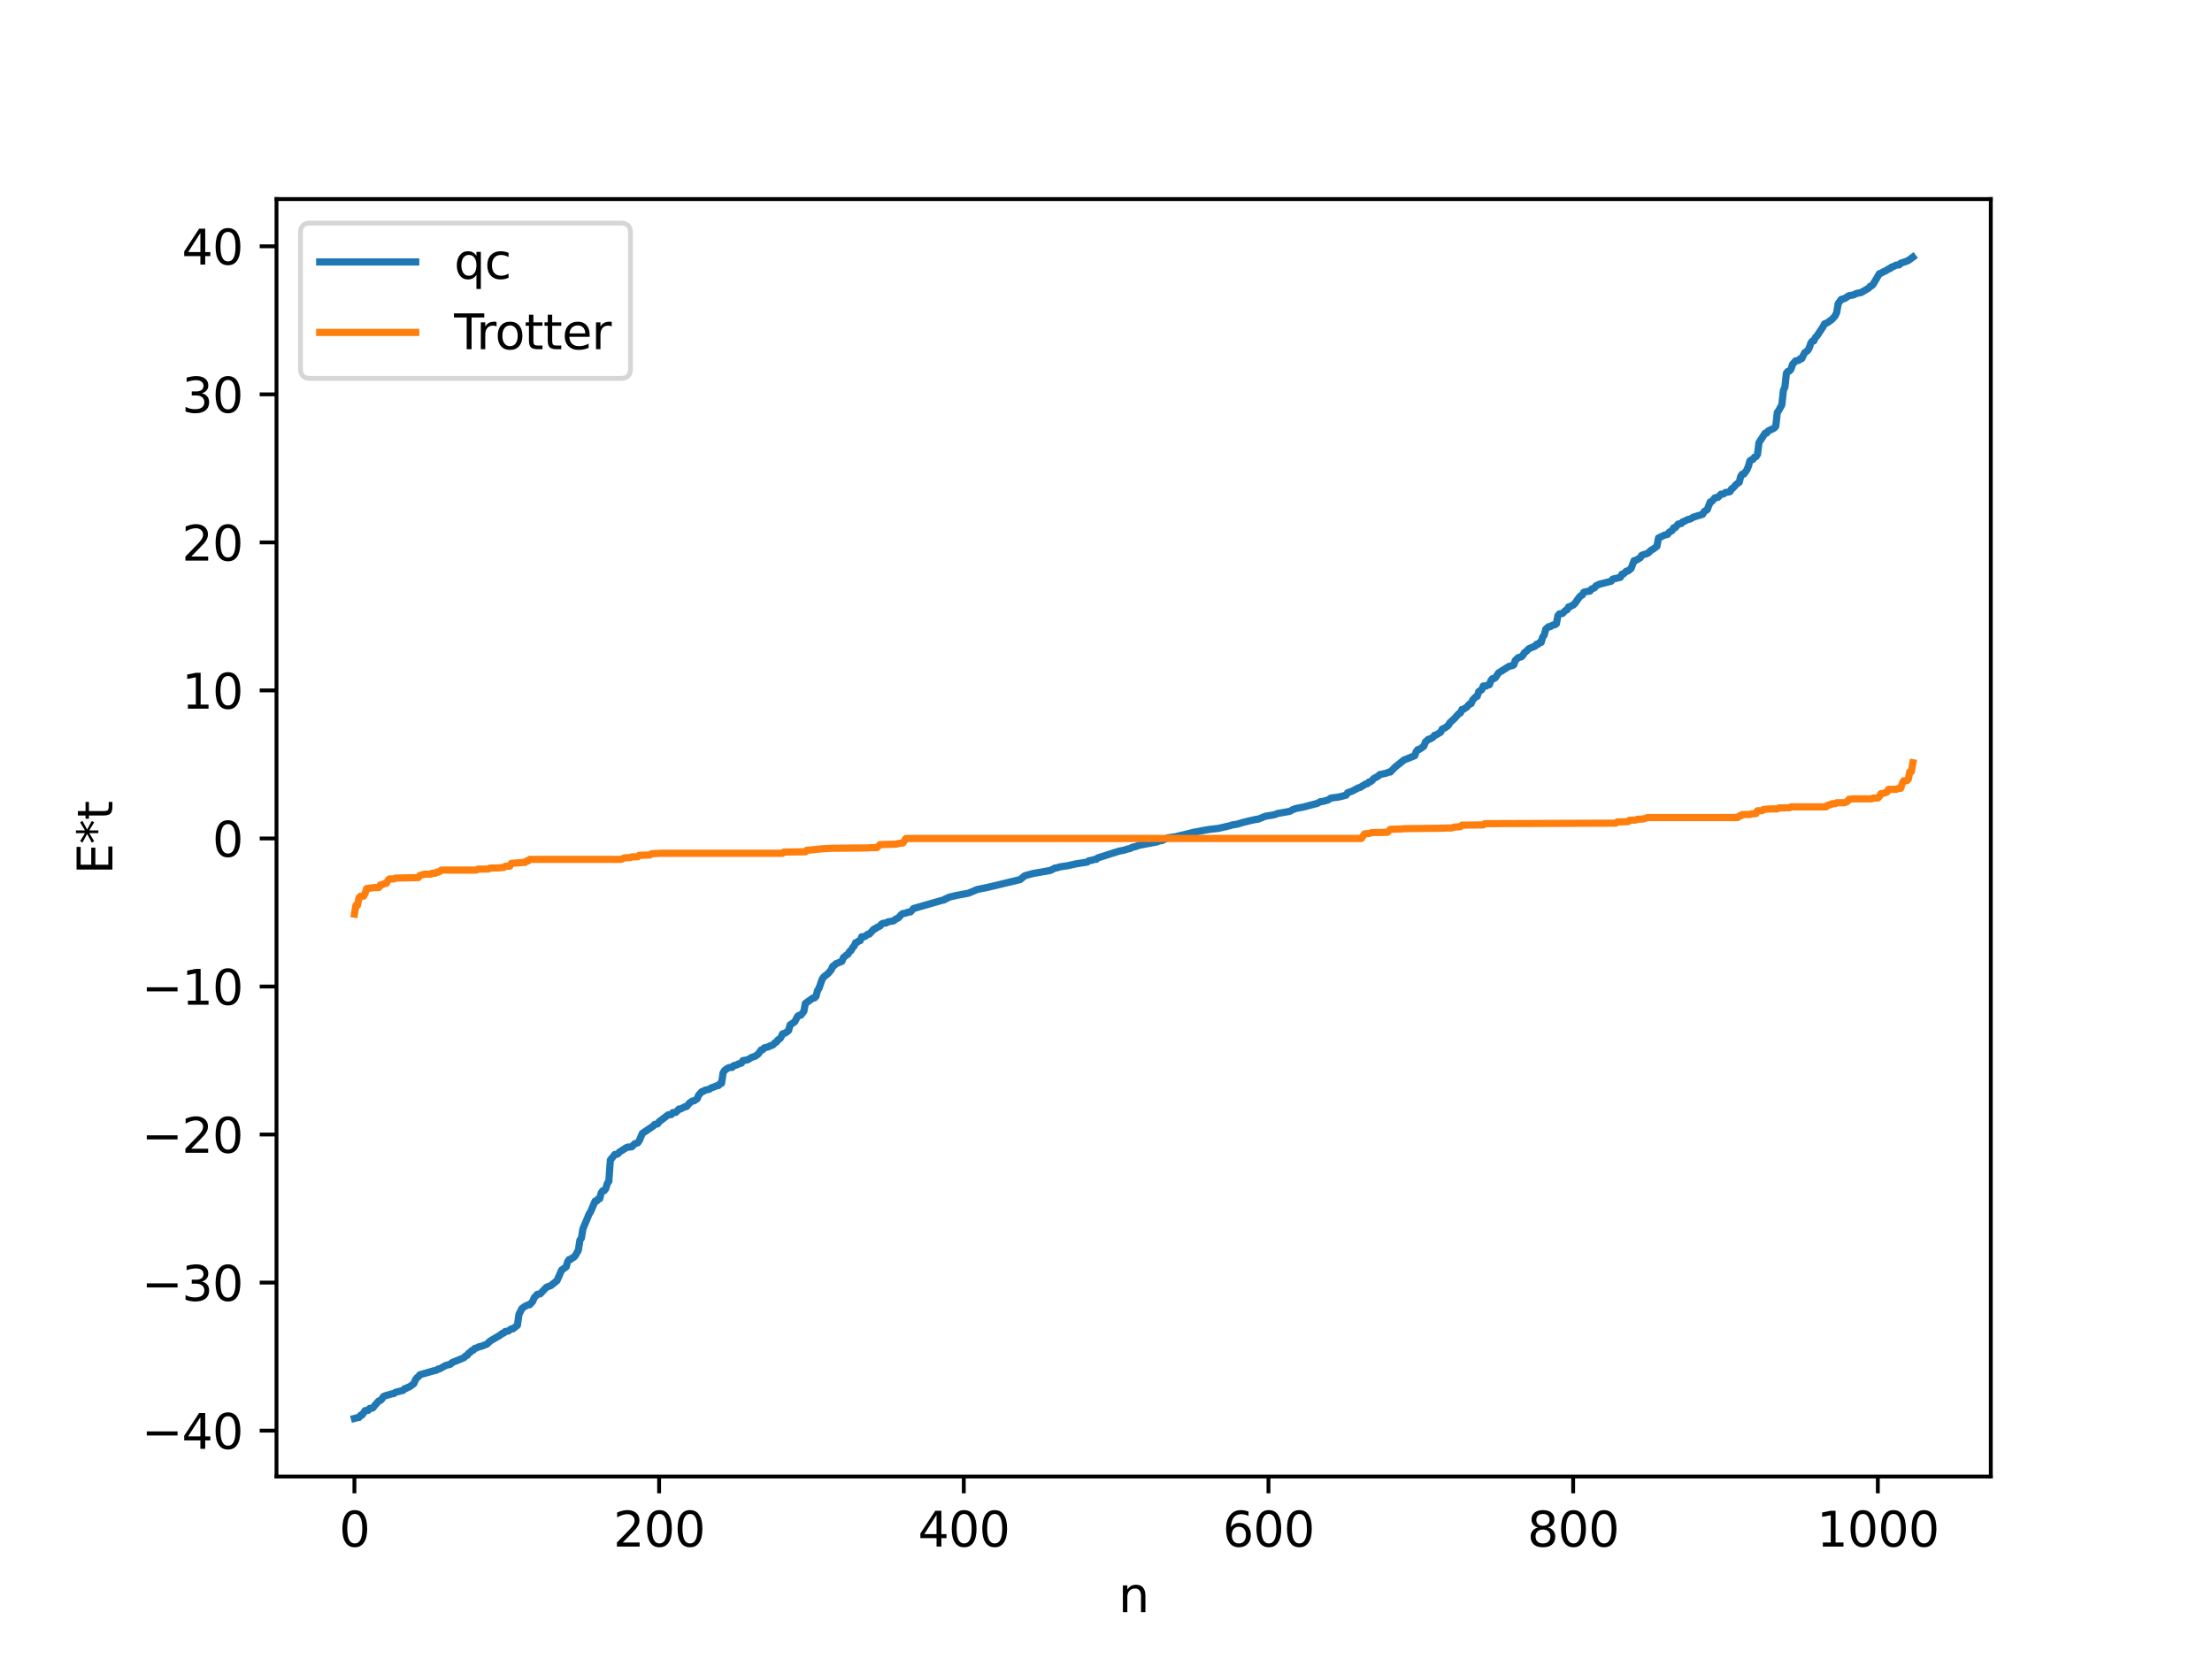 <?xml version="1.0" encoding="utf-8" standalone="no"?>
<!DOCTYPE svg PUBLIC "-//W3C//DTD SVG 1.1//EN"
  "http://www.w3.org/Graphics/SVG/1.1/DTD/svg11.dtd">
<svg xmlns:xlink="http://www.w3.org/1999/xlink" width="460.8pt" height="345.6pt" viewBox="0 0 460.8 345.6" xmlns="http://www.w3.org/2000/svg" version="1.1">
 <defs>
  <style type="text/css">*{stroke-linejoin: round; stroke-linecap: butt}</style>
 </defs>
 <g id="figure_1">
  <g id="patch_1">
   <path d="M 0 345.6 
L 460.8 345.6 
L 460.8 0 
L 0 0 
z
" style="fill: #ffffff"/>
  </g>
  <g id="axes_1">
   <g id="patch_2">
    <path d="M 57.6 307.584 
L 414.72 307.584 
L 414.72 41.472 
L 57.6 41.472 
z
" style="fill: #ffffff"/>
   </g>
   <g id="matplotlib.axis_1">
    <g id="xtick_1">
     <g id="line2d_1">
      <defs>
       <path id="m35e8e64212" d="M 0 0 
L 0 3.5 
" style="stroke: #000000; stroke-width: 0.8"/>
      </defs>
      <g>
       <use xlink:href="#m35e8e64212" x="73.833" y="307.584" style="stroke: #000000; stroke-width: 0.8"/>
      </g>
     </g>
     <g id="text_1">
      <!-- 0 -->
      <g transform="translate(70.651 322.182) scale(0.1 -0.1)">
       <defs>
        <path id="DejaVuSans-30" d="M 2034 4250 
Q 1547 4250 1301 3770 
Q 1056 3291 1056 2328 
Q 1056 1369 1301 889 
Q 1547 409 2034 409 
Q 2525 409 2770 889 
Q 3016 1369 3016 2328 
Q 3016 3291 2770 3770 
Q 2525 4250 2034 4250 
z
M 2034 4750 
Q 2819 4750 3233 4129 
Q 3647 3509 3647 2328 
Q 3647 1150 3233 529 
Q 2819 -91 2034 -91 
Q 1250 -91 836 529 
Q 422 1150 422 2328 
Q 422 3509 836 4129 
Q 1250 4750 2034 4750 
z
" transform="scale(0.016)"/>
       </defs>
       <use xlink:href="#DejaVuSans-30"/>
      </g>
     </g>
    </g>
    <g id="xtick_2">
     <g id="line2d_2">
      <g>
       <use xlink:href="#m35e8e64212" x="137.304" y="307.584" style="stroke: #000000; stroke-width: 0.8"/>
      </g>
     </g>
     <g id="text_2">
      <!-- 200 -->
      <g transform="translate(127.76 322.182) scale(0.1 -0.1)">
       <defs>
        <path id="DejaVuSans-32" d="M 1228 531 
L 3431 531 
L 3431 0 
L 469 0 
L 469 531 
Q 828 903 1448 1529 
Q 2069 2156 2228 2338 
Q 2531 2678 2651 2914 
Q 2772 3150 2772 3378 
Q 2772 3750 2511 3984 
Q 2250 4219 1831 4219 
Q 1534 4219 1204 4116 
Q 875 4013 500 3803 
L 500 4441 
Q 881 4594 1212 4672 
Q 1544 4750 1819 4750 
Q 2544 4750 2975 4387 
Q 3406 4025 3406 3419 
Q 3406 3131 3298 2873 
Q 3191 2616 2906 2266 
Q 2828 2175 2409 1742 
Q 1991 1309 1228 531 
z
" transform="scale(0.016)"/>
       </defs>
       <use xlink:href="#DejaVuSans-32"/>
       <use xlink:href="#DejaVuSans-30" x="63.623"/>
       <use xlink:href="#DejaVuSans-30" x="127.246"/>
      </g>
     </g>
    </g>
    <g id="xtick_3">
     <g id="line2d_3">
      <g>
       <use xlink:href="#m35e8e64212" x="200.775" y="307.584" style="stroke: #000000; stroke-width: 0.8"/>
      </g>
     </g>
     <g id="text_3">
      <!-- 400 -->
      <g transform="translate(191.231 322.182) scale(0.1 -0.1)">
       <defs>
        <path id="DejaVuSans-34" d="M 2419 4116 
L 825 1625 
L 2419 1625 
L 2419 4116 
z
M 2253 4666 
L 3047 4666 
L 3047 1625 
L 3713 1625 
L 3713 1100 
L 3047 1100 
L 3047 0 
L 2419 0 
L 2419 1100 
L 313 1100 
L 313 1709 
L 2253 4666 
z
" transform="scale(0.016)"/>
       </defs>
       <use xlink:href="#DejaVuSans-34"/>
       <use xlink:href="#DejaVuSans-30" x="63.623"/>
       <use xlink:href="#DejaVuSans-30" x="127.246"/>
      </g>
     </g>
    </g>
    <g id="xtick_4">
     <g id="line2d_4">
      <g>
       <use xlink:href="#m35e8e64212" x="264.246" y="307.584" style="stroke: #000000; stroke-width: 0.8"/>
      </g>
     </g>
     <g id="text_4">
      <!-- 600 -->
      <g transform="translate(254.702 322.182) scale(0.1 -0.1)">
       <defs>
        <path id="DejaVuSans-36" d="M 2113 2584 
Q 1688 2584 1439 2293 
Q 1191 2003 1191 1497 
Q 1191 994 1439 701 
Q 1688 409 2113 409 
Q 2538 409 2786 701 
Q 3034 994 3034 1497 
Q 3034 2003 2786 2293 
Q 2538 2584 2113 2584 
z
M 3366 4563 
L 3366 3988 
Q 3128 4100 2886 4159 
Q 2644 4219 2406 4219 
Q 1781 4219 1451 3797 
Q 1122 3375 1075 2522 
Q 1259 2794 1537 2939 
Q 1816 3084 2150 3084 
Q 2853 3084 3261 2657 
Q 3669 2231 3669 1497 
Q 3669 778 3244 343 
Q 2819 -91 2113 -91 
Q 1303 -91 875 529 
Q 447 1150 447 2328 
Q 447 3434 972 4092 
Q 1497 4750 2381 4750 
Q 2619 4750 2861 4703 
Q 3103 4656 3366 4563 
z
" transform="scale(0.016)"/>
       </defs>
       <use xlink:href="#DejaVuSans-36"/>
       <use xlink:href="#DejaVuSans-30" x="63.623"/>
       <use xlink:href="#DejaVuSans-30" x="127.246"/>
      </g>
     </g>
    </g>
    <g id="xtick_5">
     <g id="line2d_5">
      <g>
       <use xlink:href="#m35e8e64212" x="327.717" y="307.584" style="stroke: #000000; stroke-width: 0.8"/>
      </g>
     </g>
     <g id="text_5">
      <!-- 800 -->
      <g transform="translate(318.173 322.182) scale(0.1 -0.1)">
       <defs>
        <path id="DejaVuSans-38" d="M 2034 2216 
Q 1584 2216 1326 1975 
Q 1069 1734 1069 1313 
Q 1069 891 1326 650 
Q 1584 409 2034 409 
Q 2484 409 2743 651 
Q 3003 894 3003 1313 
Q 3003 1734 2745 1975 
Q 2488 2216 2034 2216 
z
M 1403 2484 
Q 997 2584 770 2862 
Q 544 3141 544 3541 
Q 544 4100 942 4425 
Q 1341 4750 2034 4750 
Q 2731 4750 3128 4425 
Q 3525 4100 3525 3541 
Q 3525 3141 3298 2862 
Q 3072 2584 2669 2484 
Q 3125 2378 3379 2068 
Q 3634 1759 3634 1313 
Q 3634 634 3220 271 
Q 2806 -91 2034 -91 
Q 1263 -91 848 271 
Q 434 634 434 1313 
Q 434 1759 690 2068 
Q 947 2378 1403 2484 
z
M 1172 3481 
Q 1172 3119 1398 2916 
Q 1625 2713 2034 2713 
Q 2441 2713 2670 2916 
Q 2900 3119 2900 3481 
Q 2900 3844 2670 4047 
Q 2441 4250 2034 4250 
Q 1625 4250 1398 4047 
Q 1172 3844 1172 3481 
z
" transform="scale(0.016)"/>
       </defs>
       <use xlink:href="#DejaVuSans-38"/>
       <use xlink:href="#DejaVuSans-30" x="63.623"/>
       <use xlink:href="#DejaVuSans-30" x="127.246"/>
      </g>
     </g>
    </g>
    <g id="xtick_6">
     <g id="line2d_6">
      <g>
       <use xlink:href="#m35e8e64212" x="391.188" y="307.584" style="stroke: #000000; stroke-width: 0.8"/>
      </g>
     </g>
     <g id="text_6">
      <!-- 1000 -->
      <g transform="translate(378.463 322.182) scale(0.1 -0.1)">
       <defs>
        <path id="DejaVuSans-31" d="M 794 531 
L 1825 531 
L 1825 4091 
L 703 3866 
L 703 4441 
L 1819 4666 
L 2450 4666 
L 2450 531 
L 3481 531 
L 3481 0 
L 794 0 
L 794 531 
z
" transform="scale(0.016)"/>
       </defs>
       <use xlink:href="#DejaVuSans-31"/>
       <use xlink:href="#DejaVuSans-30" x="63.623"/>
       <use xlink:href="#DejaVuSans-30" x="127.246"/>
       <use xlink:href="#DejaVuSans-30" x="190.869"/>
      </g>
     </g>
    </g>
    <g id="text_7">
     <!-- n -->
     <g transform="translate(232.991 335.861) scale(0.1 -0.1)">
      <defs>
       <path id="DejaVuSans-6e" d="M 3513 2113 
L 3513 0 
L 2938 0 
L 2938 2094 
Q 2938 2591 2744 2837 
Q 2550 3084 2163 3084 
Q 1697 3084 1428 2787 
Q 1159 2491 1159 1978 
L 1159 0 
L 581 0 
L 581 3500 
L 1159 3500 
L 1159 2956 
Q 1366 3272 1645 3428 
Q 1925 3584 2291 3584 
Q 2894 3584 3203 3211 
Q 3513 2838 3513 2113 
z
" transform="scale(0.016)"/>
      </defs>
      <use xlink:href="#DejaVuSans-6e"/>
     </g>
    </g>
   </g>
   <g id="matplotlib.axis_2">
    <g id="ytick_1">
     <g id="line2d_7">
      <defs>
       <path id="ma55b5acae0" d="M 0 0 
L -3.5 0 
" style="stroke: #000000; stroke-width: 0.8"/>
      </defs>
      <g>
       <use xlink:href="#ma55b5acae0" x="57.6" y="298.024" style="stroke: #000000; stroke-width: 0.8"/>
      </g>
     </g>
     <g id="text_8">
      <!-- −40 -->
      <g transform="translate(29.495 301.823) scale(0.1 -0.1)">
       <defs>
        <path id="DejaVuSans-2212" d="M 678 2272 
L 4684 2272 
L 4684 1741 
L 678 1741 
L 678 2272 
z
" transform="scale(0.016)"/>
       </defs>
       <use xlink:href="#DejaVuSans-2212"/>
       <use xlink:href="#DejaVuSans-34" x="83.789"/>
       <use xlink:href="#DejaVuSans-30" x="147.412"/>
      </g>
     </g>
    </g>
    <g id="ytick_2">
     <g id="line2d_8">
      <g>
       <use xlink:href="#ma55b5acae0" x="57.6" y="267.185" style="stroke: #000000; stroke-width: 0.8"/>
      </g>
     </g>
     <g id="text_9">
      <!-- −30 -->
      <g transform="translate(29.495 270.984) scale(0.1 -0.1)">
       <defs>
        <path id="DejaVuSans-33" d="M 2597 2516 
Q 3050 2419 3304 2112 
Q 3559 1806 3559 1356 
Q 3559 666 3084 287 
Q 2609 -91 1734 -91 
Q 1441 -91 1130 -33 
Q 819 25 488 141 
L 488 750 
Q 750 597 1062 519 
Q 1375 441 1716 441 
Q 2309 441 2620 675 
Q 2931 909 2931 1356 
Q 2931 1769 2642 2001 
Q 2353 2234 1838 2234 
L 1294 2234 
L 1294 2753 
L 1863 2753 
Q 2328 2753 2575 2939 
Q 2822 3125 2822 3475 
Q 2822 3834 2567 4026 
Q 2313 4219 1838 4219 
Q 1578 4219 1281 4162 
Q 984 4106 628 3988 
L 628 4550 
Q 988 4650 1302 4700 
Q 1616 4750 1894 4750 
Q 2613 4750 3031 4423 
Q 3450 4097 3450 3541 
Q 3450 3153 3228 2886 
Q 3006 2619 2597 2516 
z
" transform="scale(0.016)"/>
       </defs>
       <use xlink:href="#DejaVuSans-2212"/>
       <use xlink:href="#DejaVuSans-33" x="83.789"/>
       <use xlink:href="#DejaVuSans-30" x="147.412"/>
      </g>
     </g>
    </g>
    <g id="ytick_3">
     <g id="line2d_9">
      <g>
       <use xlink:href="#ma55b5acae0" x="57.6" y="236.346" style="stroke: #000000; stroke-width: 0.8"/>
      </g>
     </g>
     <g id="text_10">
      <!-- −20 -->
      <g transform="translate(29.495 240.145) scale(0.1 -0.1)">
       <use xlink:href="#DejaVuSans-2212"/>
       <use xlink:href="#DejaVuSans-32" x="83.789"/>
       <use xlink:href="#DejaVuSans-30" x="147.412"/>
      </g>
     </g>
    </g>
    <g id="ytick_4">
     <g id="line2d_10">
      <g>
       <use xlink:href="#ma55b5acae0" x="57.6" y="205.507" style="stroke: #000000; stroke-width: 0.8"/>
      </g>
     </g>
     <g id="text_11">
      <!-- −10 -->
      <g transform="translate(29.495 209.306) scale(0.1 -0.1)">
       <use xlink:href="#DejaVuSans-2212"/>
       <use xlink:href="#DejaVuSans-31" x="83.789"/>
       <use xlink:href="#DejaVuSans-30" x="147.412"/>
      </g>
     </g>
    </g>
    <g id="ytick_5">
     <g id="line2d_11">
      <g>
       <use xlink:href="#ma55b5acae0" x="57.6" y="174.668" style="stroke: #000000; stroke-width: 0.8"/>
      </g>
     </g>
     <g id="text_12">
      <!-- 0 -->
      <g transform="translate(44.237 178.467) scale(0.1 -0.1)">
       <use xlink:href="#DejaVuSans-30"/>
      </g>
     </g>
    </g>
    <g id="ytick_6">
     <g id="line2d_12">
      <g>
       <use xlink:href="#ma55b5acae0" x="57.6" y="143.829" style="stroke: #000000; stroke-width: 0.8"/>
      </g>
     </g>
     <g id="text_13">
      <!-- 10 -->
      <g transform="translate(37.875 147.628) scale(0.1 -0.1)">
       <use xlink:href="#DejaVuSans-31"/>
       <use xlink:href="#DejaVuSans-30" x="63.623"/>
      </g>
     </g>
    </g>
    <g id="ytick_7">
     <g id="line2d_13">
      <g>
       <use xlink:href="#ma55b5acae0" x="57.6" y="112.99" style="stroke: #000000; stroke-width: 0.8"/>
      </g>
     </g>
     <g id="text_14">
      <!-- 20 -->
      <g transform="translate(37.875 116.789) scale(0.1 -0.1)">
       <use xlink:href="#DejaVuSans-32"/>
       <use xlink:href="#DejaVuSans-30" x="63.623"/>
      </g>
     </g>
    </g>
    <g id="ytick_8">
     <g id="line2d_14">
      <g>
       <use xlink:href="#ma55b5acae0" x="57.6" y="82.151" style="stroke: #000000; stroke-width: 0.8"/>
      </g>
     </g>
     <g id="text_15">
      <!-- 30 -->
      <g transform="translate(37.875 85.95) scale(0.1 -0.1)">
       <use xlink:href="#DejaVuSans-33"/>
       <use xlink:href="#DejaVuSans-30" x="63.623"/>
      </g>
     </g>
    </g>
    <g id="ytick_9">
     <g id="line2d_15">
      <g>
       <use xlink:href="#ma55b5acae0" x="57.6" y="51.312" style="stroke: #000000; stroke-width: 0.8"/>
      </g>
     </g>
     <g id="text_16">
      <!-- 40 -->
      <g transform="translate(37.875 55.111) scale(0.1 -0.1)">
       <use xlink:href="#DejaVuSans-34"/>
       <use xlink:href="#DejaVuSans-30" x="63.623"/>
      </g>
     </g>
    </g>
    <g id="text_17">
     <!-- E*t -->
     <g transform="translate(23.416 182.148) rotate(-90) scale(0.1 -0.1)">
      <defs>
       <path id="DejaVuSans-45" d="M 628 4666 
L 3578 4666 
L 3578 4134 
L 1259 4134 
L 1259 2753 
L 3481 2753 
L 3481 2222 
L 1259 2222 
L 1259 531 
L 3634 531 
L 3634 0 
L 628 0 
L 628 4666 
z
" transform="scale(0.016)"/>
       <path id="DejaVuSans-2a" d="M 3009 3897 
L 1888 3291 
L 3009 2681 
L 2828 2375 
L 1778 3009 
L 1778 1831 
L 1422 1831 
L 1422 3009 
L 372 2375 
L 191 2681 
L 1313 3291 
L 191 3897 
L 372 4206 
L 1422 3572 
L 1422 4750 
L 1778 4750 
L 1778 3572 
L 2828 4206 
L 3009 3897 
z
" transform="scale(0.016)"/>
       <path id="DejaVuSans-74" d="M 1172 4494 
L 1172 3500 
L 2356 3500 
L 2356 3053 
L 1172 3053 
L 1172 1153 
Q 1172 725 1289 603 
Q 1406 481 1766 481 
L 2356 481 
L 2356 0 
L 1766 0 
Q 1100 0 847 248 
Q 594 497 594 1153 
L 594 3053 
L 172 3053 
L 172 3500 
L 594 3500 
L 594 4494 
L 1172 4494 
z
" transform="scale(0.016)"/>
      </defs>
      <use xlink:href="#DejaVuSans-45"/>
      <use xlink:href="#DejaVuSans-2a" x="63.184"/>
      <use xlink:href="#DejaVuSans-74" x="113.184"/>
     </g>
    </g>
   </g>
   <g id="line2d_16">
    <path d="M 73.833 295.488 
L 74.467 295.318 
L 74.785 295.292 
L 75.102 294.834 
L 75.42 294.789 
L 76.054 293.856 
L 76.689 293.812 
L 77.006 293.398 
L 77.641 293.315 
L 78.276 292.545 
L 78.91 291.847 
L 79.228 291.74 
L 79.545 291.447 
L 79.862 290.951 
L 80.18 290.784 
L 80.815 290.603 
L 81.767 290.326 
L 82.084 290.292 
L 82.401 290.034 
L 83.988 289.635 
L 84.305 289.268 
L 84.623 289.226 
L 84.94 289.014 
L 85.258 288.937 
L 86.21 288.238 
L 86.527 287.47 
L 86.844 287.012 
L 87.162 286.781 
L 87.479 286.386 
L 90.335 285.568 
L 90.97 285.427 
L 91.287 285.185 
L 91.605 285.144 
L 92.874 284.445 
L 93.826 284.196 
L 94.143 283.871 
L 96.682 282.82 
L 97 282.456 
L 97.317 282.348 
L 97.634 281.89 
L 97.952 281.729 
L 98.269 281.353 
L 98.586 281.27 
L 98.904 280.894 
L 99.221 280.828 
L 99.856 280.522 
L 100.173 280.503 
L 101.443 280.005 
L 102.077 279.38 
L 104.299 278.071 
L 104.616 277.775 
L 104.934 277.703 
L 105.251 277.372 
L 105.886 277.278 
L 106.52 276.822 
L 106.838 276.819 
L 107.79 276.072 
L 108.107 273.812 
L 108.742 272.581 
L 109.377 272.123 
L 110.011 271.821 
L 110.329 271.809 
L 110.963 271.122 
L 111.281 270.343 
L 111.915 269.644 
L 112.55 269.526 
L 113.82 268.167 
L 114.772 267.799 
L 116.041 266.765 
L 116.993 264.579 
L 117.945 263.908 
L 118.262 262.804 
L 118.58 262.376 
L 118.897 262.346 
L 119.215 262.048 
L 119.532 261.918 
L 119.849 261.55 
L 120.484 260.439 
L 120.801 258.366 
L 121.119 257.908 
L 121.436 255.977 
L 122.388 253.724 
L 122.705 252.908 
L 123.023 252.45 
L 123.975 250.213 
L 124.292 250.208 
L 124.61 249.749 
L 124.927 249.715 
L 125.244 248.501 
L 125.562 248.054 
L 125.879 248.044 
L 126.196 247.595 
L 126.514 246.532 
L 126.831 246.073 
L 127.148 241.662 
L 128.1 240.482 
L 128.418 240.481 
L 128.735 240.359 
L 129.053 239.98 
L 130.639 238.988 
L 131.591 238.905 
L 132.226 238.263 
L 132.861 238.067 
L 133.178 237.61 
L 133.813 236.108 
L 136.034 234.61 
L 136.352 234.249 
L 136.986 234.126 
L 137.304 233.668 
L 137.939 233.197 
L 139.208 232.228 
L 139.843 232.184 
L 140.16 231.77 
L 140.795 231.725 
L 141.429 231.043 
L 141.747 231.036 
L 142.699 230.545 
L 143.016 230.522 
L 143.651 229.763 
L 144.286 229.348 
L 144.603 229.312 
L 145.238 228.89 
L 145.555 228.117 
L 146.19 227.418 
L 146.507 227.362 
L 146.824 227.117 
L 147.777 226.904 
L 148.094 226.659 
L 148.729 226.433 
L 149.363 226.176 
L 149.681 226.136 
L 149.998 225.718 
L 150.315 225.673 
L 150.633 223.49 
L 150.95 222.985 
L 151.585 222.528 
L 151.902 222.392 
L 152.537 222.353 
L 152.854 221.978 
L 153.489 221.855 
L 153.806 221.633 
L 154.441 221.48 
L 154.758 220.937 
L 155.71 220.788 
L 156.662 220.238 
L 157.297 220.046 
L 157.932 219.588 
L 158.567 218.719 
L 158.884 218.672 
L 159.201 218.297 
L 160.153 218.052 
L 160.471 217.839 
L 160.788 217.785 
L 161.105 217.595 
L 161.423 217.224 
L 161.74 217.085 
L 162.058 216.628 
L 162.375 216.465 
L 162.692 216.088 
L 163.01 215.384 
L 163.644 215.173 
L 164.279 214.675 
L 164.596 213.504 
L 165.548 212.856 
L 166.183 211.682 
L 166.5 211.502 
L 166.818 211.492 
L 167.453 210.689 
L 167.77 209.028 
L 169.357 207.9 
L 169.674 207.893 
L 169.991 207.55 
L 170.309 206.346 
L 170.626 205.854 
L 171.261 204.01 
L 171.578 203.54 
L 172.53 202.778 
L 173.165 202.019 
L 173.482 201.3 
L 173.8 201.134 
L 174.117 200.78 
L 175.386 200.266 
L 175.704 199.477 
L 176.339 198.964 
L 176.656 198.768 
L 176.973 198.218 
L 177.291 198.009 
L 177.608 197.417 
L 177.925 197.113 
L 178.243 196.373 
L 178.56 196.3 
L 178.877 196.023 
L 179.195 195.952 
L 179.512 195.141 
L 180.147 195.108 
L 180.781 194.619 
L 181.099 194.587 
L 182.051 193.541 
L 182.368 193.468 
L 182.686 193.197 
L 183.32 192.925 
L 183.638 192.504 
L 183.955 192.343 
L 184.59 192.277 
L 184.907 192.058 
L 186.177 191.825 
L 186.494 191.522 
L 187.129 191.219 
L 187.763 190.526 
L 188.081 190.304 
L 188.715 190.211 
L 189.033 190.058 
L 189.667 189.965 
L 190.302 189.266 
L 196.332 187.531 
L 196.649 187.489 
L 196.967 187.218 
L 197.284 187.176 
L 197.601 186.933 
L 199.188 186.548 
L 201.092 186.19 
L 201.727 186.07 
L 203.631 185.28 
L 205.853 184.832 
L 212.517 183.23 
L 213.469 182.44 
L 214.739 182.086 
L 215.373 181.942 
L 218.864 181.311 
L 219.816 180.81 
L 220.134 180.801 
L 220.768 180.588 
L 222.355 180.354 
L 224.259 179.932 
L 226.481 179.59 
L 226.798 179.323 
L 227.433 179.21 
L 228.067 179.018 
L 228.385 179.011 
L 228.702 178.711 
L 233.145 177.301 
L 234.097 177.122 
L 235.049 176.821 
L 235.367 176.792 
L 236.001 176.453 
L 236.319 176.433 
L 237.271 176.096 
L 241.079 175.371 
L 241.396 175.187 
L 242.031 175.117 
L 243.3 174.543 
L 244.253 174.386 
L 244.887 174.315 
L 245.522 174.134 
L 246.791 173.851 
L 248.696 173.37 
L 249.33 173.252 
L 251.234 172.899 
L 252.186 172.75 
L 253.773 172.574 
L 256.312 171.991 
L 256.629 171.859 
L 257.264 171.764 
L 257.899 171.64 
L 258.851 171.349 
L 260.438 170.955 
L 261.707 170.678 
L 262.024 170.674 
L 263.611 170.037 
L 264.563 169.883 
L 265.515 169.718 
L 266.15 169.464 
L 268.689 169.012 
L 269.324 168.658 
L 269.958 168.426 
L 271.545 168.119 
L 274.401 167.365 
L 275.036 167.004 
L 275.353 166.996 
L 275.988 166.835 
L 276.623 166.666 
L 277.258 166.25 
L 278.844 166.051 
L 280.431 165.637 
L 280.748 165.136 
L 281.7 164.8 
L 282.97 164.126 
L 283.287 164.06 
L 284.557 163.289 
L 284.874 163.247 
L 285.191 162.898 
L 285.509 162.839 
L 285.826 162.605 
L 286.143 162.2 
L 287.096 161.686 
L 287.413 161.36 
L 288.682 161.1 
L 289.317 160.833 
L 289.634 160.831 
L 290.586 159.836 
L 292.491 158.314 
L 294.712 157.428 
L 295.029 156.574 
L 295.347 156.152 
L 295.664 156.115 
L 296.299 155.679 
L 296.616 155.437 
L 296.934 154.584 
L 297.568 154.001 
L 297.886 153.959 
L 298.52 153.596 
L 298.838 153.164 
L 299.155 153.105 
L 300.107 152.536 
L 300.424 151.894 
L 301.059 151.606 
L 301.694 151.135 
L 302.011 150.574 
L 302.963 149.705 
L 303.915 148.645 
L 304.233 148.524 
L 304.55 147.795 
L 304.867 147.754 
L 305.502 147.343 
L 306.137 146.655 
L 306.454 146.573 
L 306.772 145.823 
L 307.406 145.176 
L 307.724 145.053 
L 308.041 144.081 
L 308.676 143.669 
L 308.993 142.905 
L 309.628 142.899 
L 309.945 142.677 
L 310.262 142.645 
L 310.58 141.801 
L 310.897 141.38 
L 311.215 141.365 
L 311.532 141.157 
L 312.167 140.184 
L 314.388 138.795 
L 315.023 138.664 
L 315.34 138.505 
L 315.658 137.589 
L 316.292 136.985 
L 316.927 136.83 
L 317.244 136.51 
L 317.562 135.96 
L 317.879 135.761 
L 318.514 135.121 
L 319.783 134.604 
L 320.1 134.209 
L 320.418 134.208 
L 320.735 133.833 
L 321.053 133.824 
L 321.37 132.689 
L 321.687 132.304 
L 322.005 131.071 
L 322.639 130.536 
L 322.957 130.535 
L 323.591 130.161 
L 323.909 130.15 
L 324.226 129.937 
L 324.543 128.255 
L 324.861 127.88 
L 325.496 127.799 
L 326.13 127.155 
L 326.448 127.029 
L 326.765 126.431 
L 327.082 126.395 
L 327.4 126.141 
L 327.717 126.056 
L 328.034 125.765 
L 328.986 124.425 
L 329.304 124.097 
L 329.621 123.968 
L 329.939 123.356 
L 330.573 123.213 
L 331.208 123.133 
L 331.525 122.727 
L 332.16 122.454 
L 332.477 122.038 
L 333.112 121.724 
L 335.651 121.076 
L 335.968 120.64 
L 337.555 120.266 
L 337.872 119.625 
L 338.19 119.57 
L 338.824 118.961 
L 339.142 118.945 
L 339.777 118.435 
L 340.411 116.791 
L 340.729 116.756 
L 341.681 116.205 
L 341.998 115.681 
L 343.267 115.263 
L 343.902 114.665 
L 344.537 114.28 
L 345.172 113.795 
L 345.489 112.073 
L 346.758 111.472 
L 347.393 111.314 
L 347.71 110.88 
L 348.345 110.505 
L 348.662 109.943 
L 348.98 109.922 
L 349.615 109.163 
L 350.249 109.061 
L 350.567 108.681 
L 350.884 108.603 
L 351.519 108.264 
L 352.153 108.101 
L 352.788 107.726 
L 354.692 107.14 
L 355.01 106.572 
L 355.644 106.173 
L 356.279 104.554 
L 356.596 104.471 
L 357.231 103.712 
L 357.866 103.614 
L 358.5 102.951 
L 358.818 102.951 
L 359.135 102.836 
L 359.453 102.592 
L 360.087 102.493 
L 360.405 102.401 
L 360.722 101.833 
L 361.039 101.642 
L 361.674 100.921 
L 362.309 100.468 
L 362.626 99.224 
L 362.943 98.773 
L 363.261 98.766 
L 363.896 97.904 
L 364.213 97.145 
L 364.53 96.031 
L 364.848 95.771 
L 365.165 95.703 
L 365.482 95.245 
L 365.8 95.135 
L 366.117 94.677 
L 366.434 92.192 
L 367.704 90.249 
L 368.021 90.222 
L 368.339 89.792 
L 369.608 89.168 
L 369.925 88.824 
L 370.243 85.926 
L 370.56 85.468 
L 371.195 84.332 
L 371.512 81.33 
L 371.829 80.631 
L 372.147 77.729 
L 372.464 77.361 
L 372.781 77.272 
L 373.099 76.904 
L 373.416 75.907 
L 374.051 75.183 
L 374.686 75.069 
L 375.003 74.726 
L 375.32 74.724 
L 375.955 73.471 
L 376.59 73.013 
L 376.907 72.447 
L 377.224 71.48 
L 377.542 71.052 
L 377.859 71.022 
L 378.177 70.293 
L 378.494 70.001 
L 379.763 68.088 
L 380.081 67.47 
L 380.715 67.206 
L 381.667 66.507 
L 382.302 65.781 
L 382.62 65.083 
L 382.937 63.223 
L 383.572 62.361 
L 384.206 62.216 
L 385.158 61.602 
L 386.11 61.441 
L 386.745 61.127 
L 387.697 60.943 
L 389.284 60.018 
L 389.601 59.633 
L 389.919 59.52 
L 390.236 59.174 
L 391.505 57.017 
L 391.823 56.918 
L 392.458 56.559 
L 392.775 56.453 
L 393.41 56.031 
L 393.727 55.955 
L 394.044 55.635 
L 394.362 55.572 
L 394.996 55.224 
L 395.631 55.177 
L 395.948 54.835 
L 396.9 54.516 
L 397.535 54.269 
L 398.487 53.568 
L 398.487 53.568 
" clip-path="url(#pcb764161aa)" style="fill: none; stroke: #1f77b4; stroke-width: 1.5; stroke-linecap: square"/>
   </g>
   <g id="line2d_17">
    <path d="M 73.833 190.434 
L 74.15 188.594 
L 74.467 188.594 
L 74.785 187.022 
L 75.102 186.695 
L 75.737 186.695 
L 76.054 186.107 
L 76.372 185.113 
L 77.958 184.899 
L 78.91 184.899 
L 79.228 184.338 
L 79.545 184.338 
L 80.18 184.01 
L 80.497 184.01 
L 80.815 183.39 
L 81.132 183.099 
L 82.084 183.094 
L 82.401 182.921 
L 87.162 182.817 
L 87.479 182.368 
L 88.431 182.113 
L 89.7 182.113 
L 90.018 181.914 
L 90.653 181.914 
L 90.97 181.684 
L 91.287 181.684 
L 91.605 181.563 
L 91.922 181.254 
L 99.221 181.254 
L 99.539 181.07 
L 101.76 181.027 
L 102.077 180.836 
L 103.981 180.793 
L 104.616 180.718 
L 104.934 180.718 
L 105.251 180.456 
L 106.203 180.443 
L 106.52 179.852 
L 109.059 179.658 
L 109.377 179.658 
L 109.694 179.359 
L 110.011 179.359 
L 110.329 179.029 
L 129.37 179.029 
L 130.005 178.734 
L 130.639 178.665 
L 131.274 178.654 
L 131.591 178.501 
L 132.861 178.466 
L 133.178 178.17 
L 135.4 178.109 
L 135.717 177.857 
L 137.621 177.752 
L 163.01 177.752 
L 163.327 177.49 
L 167.77 177.443 
L 168.087 177.119 
L 169.357 177.033 
L 170.943 176.844 
L 172.53 176.75 
L 173.482 176.71 
L 180.781 176.641 
L 181.416 176.574 
L 182.686 176.574 
L 183.32 175.945 
L 186.811 175.848 
L 187.129 175.71 
L 188.081 175.616 
L 188.715 174.668 
L 283.605 174.668 
L 284.239 173.72 
L 285.191 173.626 
L 285.826 173.433 
L 289 173.39 
L 289.634 172.762 
L 291.856 172.694 
L 292.491 172.626 
L 300.424 172.532 
L 301.377 172.492 
L 302.329 172.492 
L 302.963 172.303 
L 304.233 172.216 
L 304.55 171.893 
L 308.993 171.845 
L 309.31 171.584 
L 336.603 171.479 
L 336.92 171.227 
L 339.142 171.165 
L 339.459 170.87 
L 340.729 170.835 
L 341.046 170.682 
L 342.315 170.602 
L 343.267 170.307 
L 361.991 170.306 
L 362.309 169.977 
L 362.626 169.977 
L 362.943 169.678 
L 364.53 169.678 
L 364.848 169.542 
L 365.8 169.483 
L 366.117 168.893 
L 367.069 168.879 
L 367.386 168.618 
L 368.339 168.543 
L 369.291 168.5 
L 370.243 168.5 
L 370.56 168.309 
L 372.781 168.265 
L 373.099 168.081 
L 380.398 168.081 
L 380.715 167.772 
L 381.033 167.652 
L 381.35 167.652 
L 381.667 167.421 
L 382.302 167.421 
L 382.62 167.223 
L 384.206 167.223 
L 384.841 166.968 
L 385.158 166.519 
L 385.793 166.424 
L 389.601 166.415 
L 389.919 166.415 
L 390.236 166.242 
L 391.188 166.237 
L 391.505 165.945 
L 391.823 165.326 
L 392.14 165.326 
L 393.092 164.997 
L 393.41 164.437 
L 394.996 164.437 
L 395.314 164.283 
L 395.948 164.222 
L 396.266 163.229 
L 396.583 162.641 
L 397.218 162.641 
L 397.535 162.314 
L 397.853 160.741 
L 398.17 160.741 
L 398.487 158.902 
L 398.487 158.902 
" clip-path="url(#pcb764161aa)" style="fill: none; stroke: #ff7f0e; stroke-width: 1.5; stroke-linecap: square"/>
   </g>
   <g id="patch_3">
    <path d="M 57.6 307.584 
L 57.6 41.472 
" style="fill: none; stroke: #000000; stroke-width: 0.8; stroke-linejoin: miter; stroke-linecap: square"/>
   </g>
   <g id="patch_4">
    <path d="M 414.72 307.584 
L 414.72 41.472 
" style="fill: none; stroke: #000000; stroke-width: 0.8; stroke-linejoin: miter; stroke-linecap: square"/>
   </g>
   <g id="patch_5">
    <path d="M 57.6 307.584 
L 414.72 307.584 
" style="fill: none; stroke: #000000; stroke-width: 0.8; stroke-linejoin: miter; stroke-linecap: square"/>
   </g>
   <g id="patch_6">
    <path d="M 57.6 41.472 
L 414.72 41.472 
" style="fill: none; stroke: #000000; stroke-width: 0.8; stroke-linejoin: miter; stroke-linecap: square"/>
   </g>
   <g id="legend_1">
    <g id="patch_7">
     <path d="M 64.6 78.828 
L 129.342 78.828 
Q 131.342 78.828 131.342 76.828 
L 131.342 48.472 
Q 131.342 46.472 129.342 46.472 
L 64.6 46.472 
Q 62.6 46.472 62.6 48.472 
L 62.6 76.828 
Q 62.6 78.828 64.6 78.828 
z
" style="fill: #ffffff; opacity: 0.8; stroke: #cccccc; stroke-linejoin: miter"/>
    </g>
    <g id="line2d_18">
     <path d="M 66.6 54.57 
L 76.6 54.57 
L 86.6 54.57 
" style="fill: none; stroke: #1f77b4; stroke-width: 1.5; stroke-linecap: square"/>
    </g>
    <g id="text_18">
     <!-- qc -->
     <g transform="translate(94.6 58.07) scale(0.1 -0.1)">
      <defs>
       <path id="DejaVuSans-71" d="M 947 1747 
Q 947 1113 1208 752 
Q 1469 391 1925 391 
Q 2381 391 2643 752 
Q 2906 1113 2906 1747 
Q 2906 2381 2643 2742 
Q 2381 3103 1925 3103 
Q 1469 3103 1208 2742 
Q 947 2381 947 1747 
z
M 2906 525 
Q 2725 213 2448 61 
Q 2172 -91 1784 -91 
Q 1150 -91 751 415 
Q 353 922 353 1747 
Q 353 2572 751 3078 
Q 1150 3584 1784 3584 
Q 2172 3584 2448 3432 
Q 2725 3281 2906 2969 
L 2906 3500 
L 3481 3500 
L 3481 -1331 
L 2906 -1331 
L 2906 525 
z
" transform="scale(0.016)"/>
       <path id="DejaVuSans-63" d="M 3122 3366 
L 3122 2828 
Q 2878 2963 2633 3030 
Q 2388 3097 2138 3097 
Q 1578 3097 1268 2742 
Q 959 2388 959 1747 
Q 959 1106 1268 751 
Q 1578 397 2138 397 
Q 2388 397 2633 464 
Q 2878 531 3122 666 
L 3122 134 
Q 2881 22 2623 -34 
Q 2366 -91 2075 -91 
Q 1284 -91 818 406 
Q 353 903 353 1747 
Q 353 2603 823 3093 
Q 1294 3584 2113 3584 
Q 2378 3584 2631 3529 
Q 2884 3475 3122 3366 
z
" transform="scale(0.016)"/>
      </defs>
      <use xlink:href="#DejaVuSans-71"/>
      <use xlink:href="#DejaVuSans-63" x="63.477"/>
     </g>
    </g>
    <g id="line2d_19">
     <path d="M 66.6 69.249 
L 76.6 69.249 
L 86.6 69.249 
" style="fill: none; stroke: #ff7f0e; stroke-width: 1.5; stroke-linecap: square"/>
    </g>
    <g id="text_19">
     <!-- Trotter -->
     <g transform="translate(94.6 72.749) scale(0.1 -0.1)">
      <defs>
       <path id="DejaVuSans-54" d="M -19 4666 
L 3928 4666 
L 3928 4134 
L 2272 4134 
L 2272 0 
L 1638 0 
L 1638 4134 
L -19 4134 
L -19 4666 
z
" transform="scale(0.016)"/>
       <path id="DejaVuSans-72" d="M 2631 2963 
Q 2534 3019 2420 3045 
Q 2306 3072 2169 3072 
Q 1681 3072 1420 2755 
Q 1159 2438 1159 1844 
L 1159 0 
L 581 0 
L 581 3500 
L 1159 3500 
L 1159 2956 
Q 1341 3275 1631 3429 
Q 1922 3584 2338 3584 
Q 2397 3584 2469 3576 
Q 2541 3569 2628 3553 
L 2631 2963 
z
" transform="scale(0.016)"/>
       <path id="DejaVuSans-6f" d="M 1959 3097 
Q 1497 3097 1228 2736 
Q 959 2375 959 1747 
Q 959 1119 1226 758 
Q 1494 397 1959 397 
Q 2419 397 2687 759 
Q 2956 1122 2956 1747 
Q 2956 2369 2687 2733 
Q 2419 3097 1959 3097 
z
M 1959 3584 
Q 2709 3584 3137 3096 
Q 3566 2609 3566 1747 
Q 3566 888 3137 398 
Q 2709 -91 1959 -91 
Q 1206 -91 779 398 
Q 353 888 353 1747 
Q 353 2609 779 3096 
Q 1206 3584 1959 3584 
z
" transform="scale(0.016)"/>
       <path id="DejaVuSans-65" d="M 3597 1894 
L 3597 1613 
L 953 1613 
Q 991 1019 1311 708 
Q 1631 397 2203 397 
Q 2534 397 2845 478 
Q 3156 559 3463 722 
L 3463 178 
Q 3153 47 2828 -22 
Q 2503 -91 2169 -91 
Q 1331 -91 842 396 
Q 353 884 353 1716 
Q 353 2575 817 3079 
Q 1281 3584 2069 3584 
Q 2775 3584 3186 3129 
Q 3597 2675 3597 1894 
z
M 3022 2063 
Q 3016 2534 2758 2815 
Q 2500 3097 2075 3097 
Q 1594 3097 1305 2825 
Q 1016 2553 972 2059 
L 3022 2063 
z
" transform="scale(0.016)"/>
      </defs>
      <use xlink:href="#DejaVuSans-54"/>
      <use xlink:href="#DejaVuSans-72" x="46.334"/>
      <use xlink:href="#DejaVuSans-6f" x="85.197"/>
      <use xlink:href="#DejaVuSans-74" x="146.379"/>
      <use xlink:href="#DejaVuSans-74" x="185.588"/>
      <use xlink:href="#DejaVuSans-65" x="224.797"/>
      <use xlink:href="#DejaVuSans-72" x="286.32"/>
     </g>
    </g>
   </g>
  </g>
 </g>
 <defs>
  <clipPath id="pcb764161aa">
   <rect x="57.6" y="41.472" width="357.12" height="266.112"/>
  </clipPath>
 </defs>
</svg>
